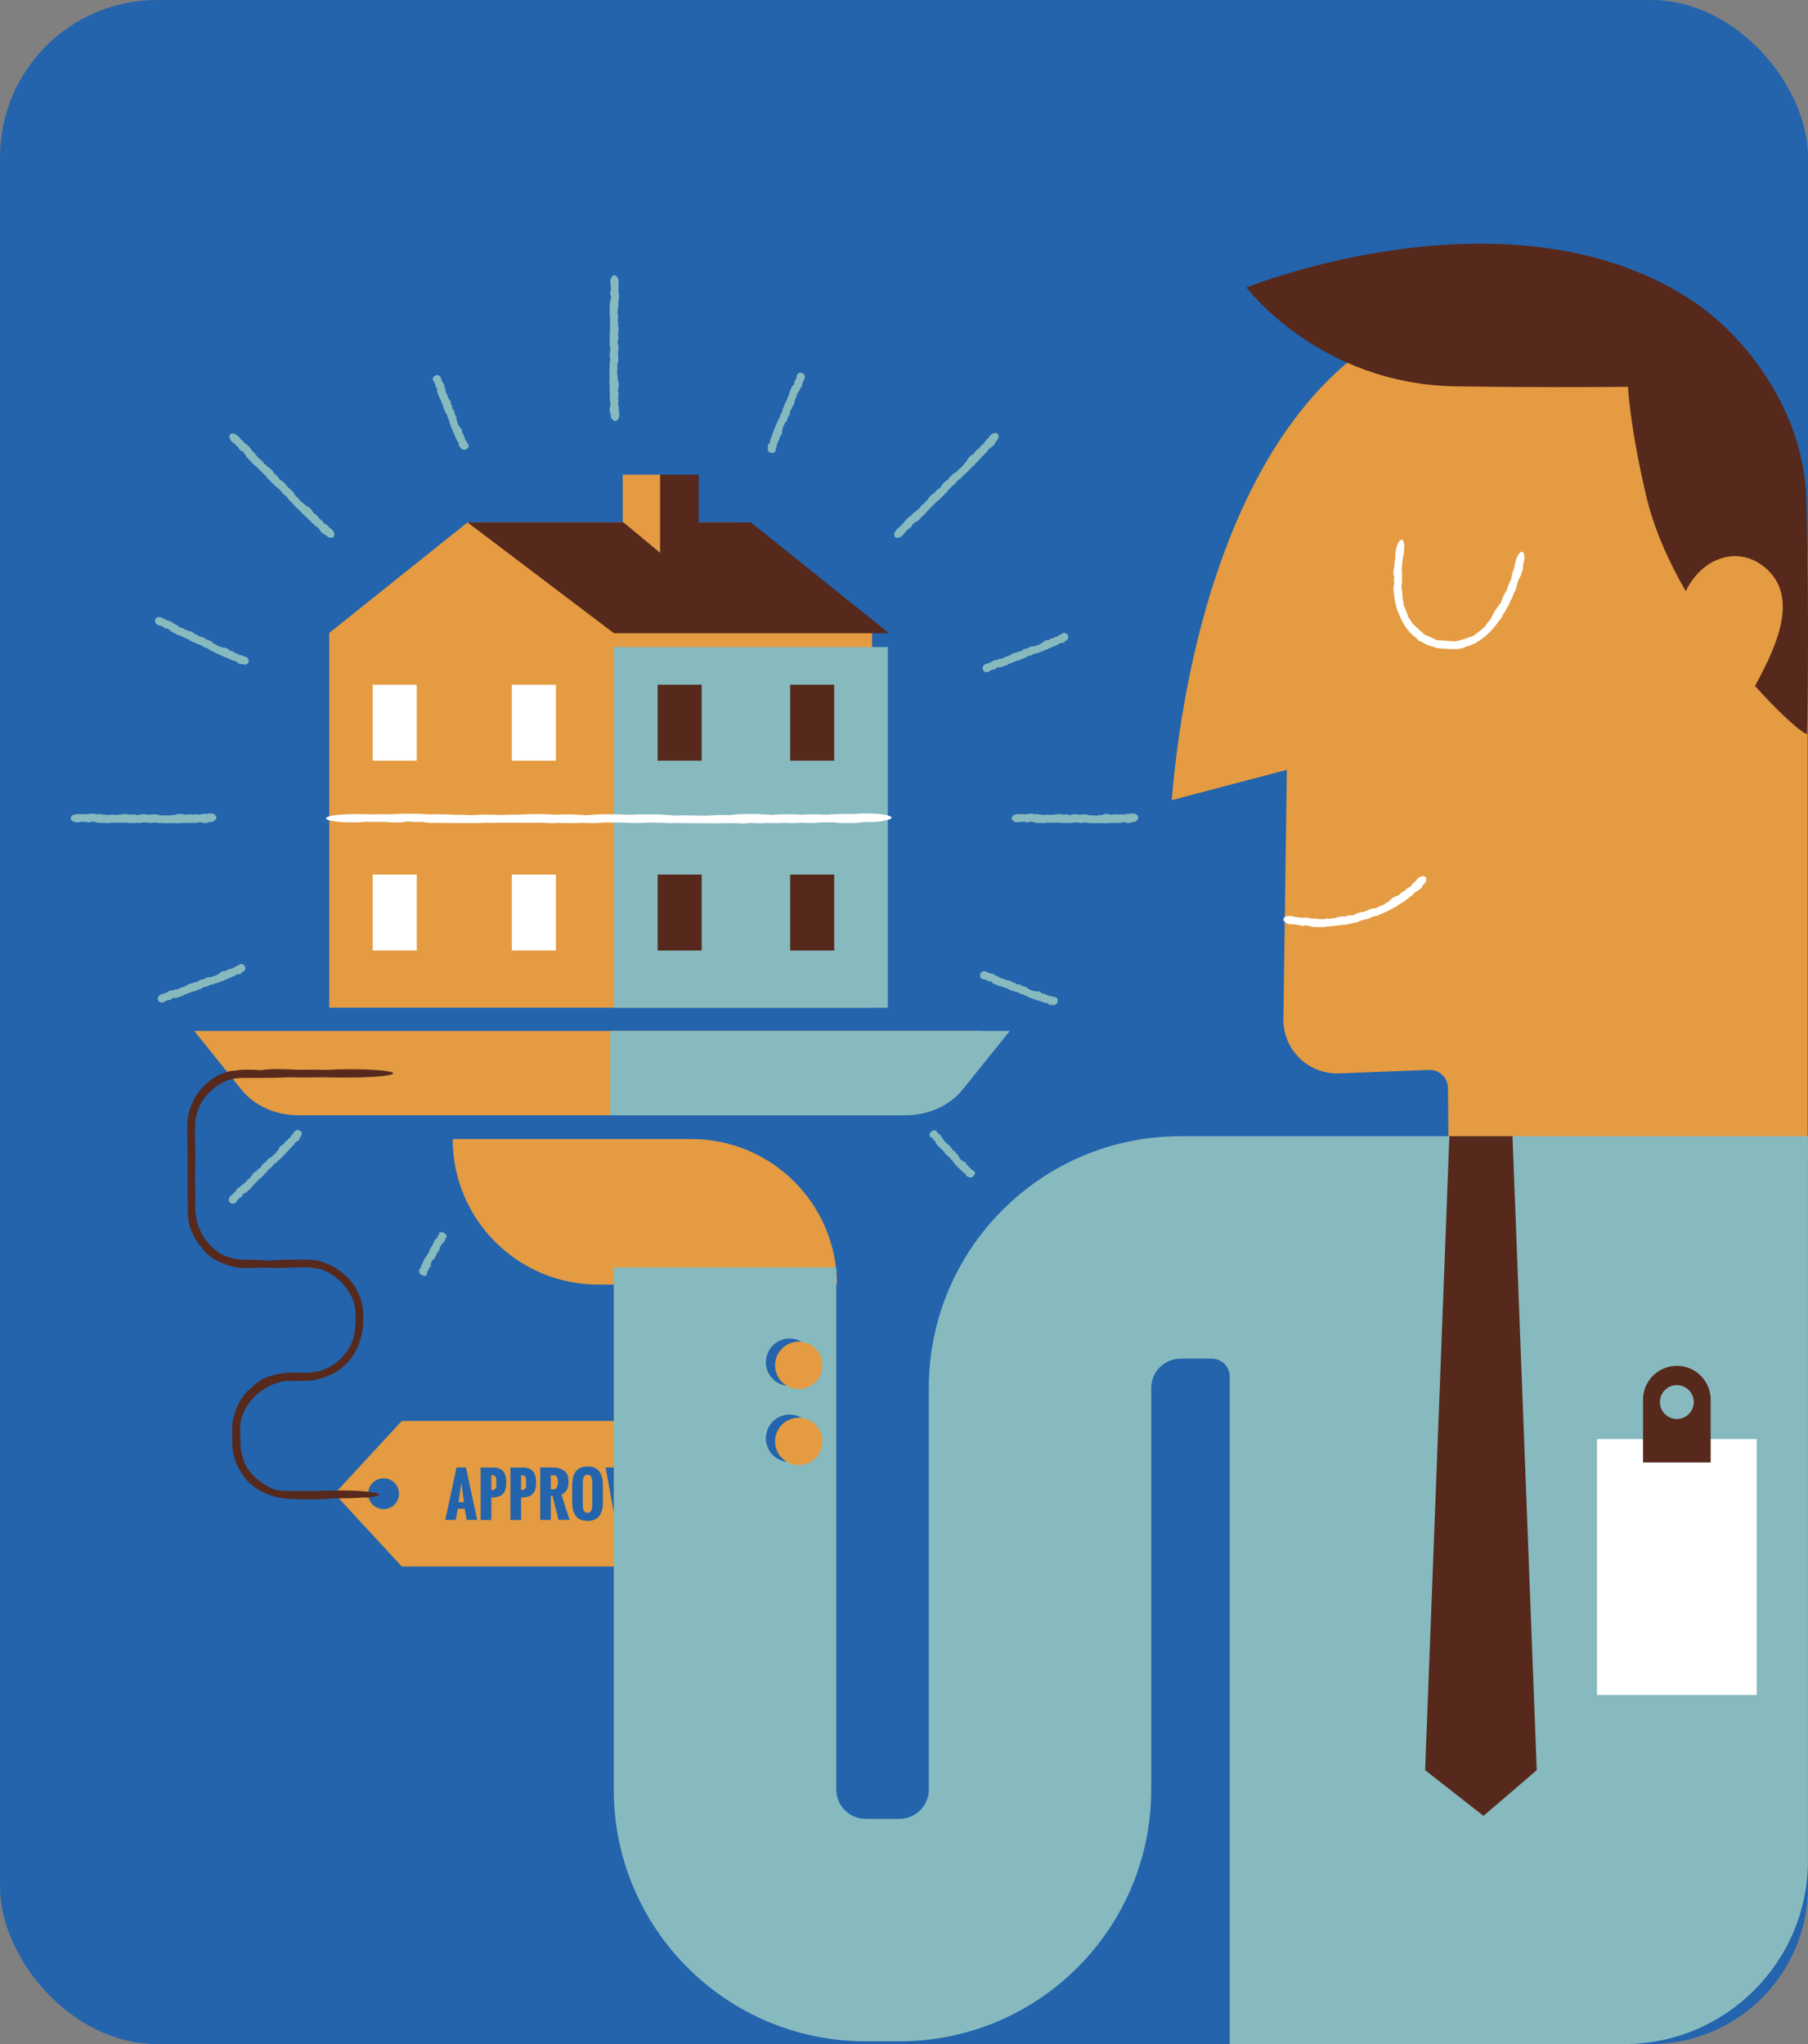<svg width="230" height="260" viewBox="0 0 230 260" fill="none" xmlns="http://www.w3.org/2000/svg">
<rect x="0" y="0" width="230" height="260" fill="#808080" stroke="none"/>
<rect width="230" height="260" rx="20" fill="#2364AD"/>
<g clip-path="url(#clip0_61_114)">
<path d="M196.432 37.856C159.077 36.317 150.603 82.518 149.064 101.775L163.701 97.925L163.264 129.606C163.207 133.528 166.456 136.691 170.371 136.533L181.773 136.09C183.09 136.039 184.185 137.084 184.2 138.401L184.278 147.16H229.943V71.354C229.943 52.855 214.941 37.856 196.439 37.856H196.432Z" fill="#E49B41"/>
<path d="M229.785 63.432C229.485 52.547 222.313 42.693 214.669 37.849C191.565 23.214 158.569 36.568 158.569 36.568C158.569 36.568 167.809 48.891 185.266 49.148C197.083 49.32 207.096 49.206 207.096 49.206C207.096 49.206 207.347 54.279 209.401 63.01C210.396 67.254 212.25 71.397 214.447 75.197C216.487 70.975 220.967 69.386 224.36 72.048C229.37 75.984 225.434 83.14 223.265 87.262C226.65 91.048 229.413 93.367 229.871 93.367C229.871 93.367 230.215 79.119 229.778 63.439L229.785 63.432Z" fill="#56291C"/>
<path d="M193.934 70.76C193.948 71.139 193.855 71.547 193.74 71.948C193.762 72.184 193.726 72.478 193.619 72.764C193.59 72.871 193.554 72.979 193.511 73.079C193.426 73.315 193.304 73.537 193.189 73.73C193.154 73.895 193.096 74.066 193.018 74.217C192.946 74.639 192.796 75.097 192.567 75.469C192.488 75.798 192.338 76.135 192.137 76.414C192.051 76.728 191.894 77.058 191.686 77.33C191.586 77.63 191.393 77.938 191.171 78.181C191.121 78.396 190.963 78.668 190.82 78.84C190.763 78.897 190.713 78.947 190.663 78.997C189.968 80.02 189.081 80.965 187.972 81.623C187.793 81.774 187.542 81.924 187.306 81.96C187.07 82.067 186.826 82.174 186.597 82.217H186.569C186.025 82.518 185.395 82.618 184.787 82.554H184.507C184.314 82.575 184.135 82.554 183.949 82.525L183.591 82.489C183.377 82.518 183.155 82.489 182.933 82.446C182.711 82.41 182.496 82.353 182.303 82.246C181.852 82.181 181.372 81.981 180.979 81.731L180.893 81.659C180.764 81.623 180.621 81.559 180.492 81.48C180.37 81.387 180.256 81.287 180.17 81.18L180.141 81.144C179.941 81.008 179.783 80.836 179.605 80.679C179.404 80.528 179.261 80.328 179.104 80.135C178.588 79.498 178.202 78.768 177.93 78.024C177.794 77.795 177.708 77.501 177.636 77.244C177.622 77.194 177.6 77.144 177.593 77.086C177.422 76.378 177.328 75.662 177.271 74.947C177.25 74.675 177.286 74.467 177.357 74.331C177.343 74.188 177.328 74.031 177.321 73.873C177.321 73.68 177.35 73.522 177.386 73.394C177.293 73.251 177.243 73.029 177.257 72.764C177.286 72.506 177.321 72.227 177.393 71.991V71.927C177.393 71.612 177.429 71.254 177.507 70.939C177.493 70.825 177.486 70.696 177.493 70.56C177.515 69.959 177.715 69.2 178.023 68.835C178.409 68.384 178.645 68.842 178.645 69.472C178.645 70.037 178.545 70.674 178.416 71.247C178.402 71.612 178.373 71.998 178.309 72.356C178.366 73.007 178.388 73.959 178.295 74.617C178.366 75.097 178.416 75.605 178.416 76.049C178.488 76.385 178.552 76.707 178.588 77.029C178.667 77.215 178.753 77.401 178.839 77.609L178.867 77.687C178.982 77.995 179.104 78.288 179.204 78.582C179.39 78.811 179.562 79.083 179.719 79.348C180.191 79.784 180.721 80.271 181.186 80.7C181.687 80.951 182.26 81.144 182.725 81.423C183.477 81.437 184.379 81.552 185.116 81.588C185.867 81.452 186.748 81.108 187.428 80.879C187.807 80.593 188.201 80.314 188.573 79.999L188.666 79.913C188.745 79.834 188.823 79.763 188.902 79.684C189.138 79.333 189.41 78.99 189.689 78.653C189.926 78.031 190.448 77.229 190.928 76.664C191.099 76.113 191.379 75.519 191.693 75.025C191.794 74.582 192.008 74.102 192.23 73.694C192.288 73.222 192.452 72.678 192.638 72.206C192.667 71.912 192.746 71.59 192.831 71.29C192.853 71.225 192.867 71.168 192.889 71.118V71.089C193.197 70.202 193.855 69.744 193.919 70.76H193.934Z" fill="white"/>
<path d="M181.415 112.066C181.329 112.288 181.158 112.467 180.972 112.631C180.936 112.782 180.836 112.939 180.692 113.046C180.65 113.096 180.599 113.147 180.542 113.175C180.428 113.268 180.292 113.34 180.163 113.39C180.098 113.469 180.013 113.533 179.919 113.576C179.776 113.791 179.562 113.984 179.318 114.091C179.197 114.256 179.018 114.392 178.832 114.463C178.717 114.628 178.538 114.757 178.338 114.814C178.209 114.95 178.023 115.057 177.83 115.107C177.758 115.229 177.615 115.344 177.486 115.386L177.357 115.422C176.756 115.837 176.069 116.095 175.41 116.374C175.31 116.467 175.145 116.503 175.009 116.496C174.873 116.539 174.73 116.589 174.601 116.603H174.587C174.301 116.803 173.986 116.939 173.635 116.954L173.492 116.997H173.485C173.385 117.04 173.285 117.068 173.177 117.083L172.977 117.14C172.769 117.283 172.512 117.369 172.261 117.362C172.025 117.476 171.746 117.519 171.481 117.541H171.416C171.288 117.626 171.094 117.669 170.944 117.626H170.915C170.787 117.648 170.658 117.662 170.529 117.676C170.393 117.705 170.264 117.727 170.121 117.727C169.67 117.791 169.212 117.841 168.761 117.863C168.611 117.913 168.439 117.927 168.289 117.927C168.26 117.927 168.224 117.927 168.196 117.927C167.773 117.927 167.358 117.913 166.943 117.898C166.786 117.898 166.664 117.834 166.592 117.755C166.506 117.762 166.413 117.762 166.32 117.755C166.206 117.748 166.113 117.712 166.041 117.669C165.948 117.755 165.819 117.812 165.662 117.784C165.512 117.755 165.347 117.712 165.211 117.648H165.168C164.982 117.648 164.767 117.626 164.588 117.562C164.517 117.583 164.438 117.591 164.359 117.591C163.994 117.591 163.55 117.44 163.35 117.168C163.114 116.825 163.429 116.553 163.801 116.517C164.144 116.481 164.51 116.546 164.839 116.653C165.053 116.66 165.283 116.675 165.49 116.739C165.877 116.689 166.442 116.682 166.821 116.846C167.108 116.825 167.415 116.818 167.68 116.904C167.888 116.889 168.081 116.904 168.281 116.939C168.403 116.904 168.525 116.875 168.661 116.854H168.711C168.911 116.832 169.105 116.839 169.298 116.868C169.47 116.789 169.67 116.76 169.863 116.768C170.25 116.61 170.701 116.539 171.109 116.582C171.438 116.438 171.817 116.396 172.161 116.431C172.554 116.145 173.091 116.009 173.571 115.973C173.993 115.737 174.551 115.515 175.024 115.53C175.274 115.365 175.539 115.258 175.818 115.157L175.89 115.129L176.069 115.043C176.262 114.871 176.498 114.757 176.727 114.635C176.956 114.27 177.457 113.991 177.908 113.905C178.137 113.648 178.431 113.39 178.76 113.268C178.925 113.046 179.182 112.875 179.44 112.767C179.59 112.524 179.812 112.266 180.063 112.102C180.149 111.944 180.277 111.801 180.42 111.68C180.449 111.658 180.478 111.637 180.506 111.615H180.521C180.972 111.286 181.623 111.443 181.401 112.037L181.415 112.066Z" fill="white"/>
<path d="M57.585 144.885C57.585 155.111 65.873 163.398 76.101 163.398H106.47C106.47 153.171 98.182 144.885 87.954 144.885H57.585Z" fill="#E49B41"/>
<path d="M111.63 141.865H37.952C35.06 141.865 32.347 140.641 30.694 138.58L24.703 131.13H124.886L118.895 138.58C117.235 140.641 114.529 141.865 111.638 141.865H111.63Z" fill="#E49B41"/>
<g style="mix-blend-mode:multiply">
<path d="M77.618 131.13V141.865H115.209C118.101 141.865 120.813 140.641 122.467 138.58L128.458 131.13H77.618Z" fill="#87BABF"/>
</g>
<path d="M93.358 66.445H59.474L41.888 80.507V128.175H59.474H75.779H77.053H93.358H110.936V80.507L93.358 66.445Z" fill="#E49B41"/>
<g style="mix-blend-mode:multiply">
<path d="M112.94 82.303H78.098V128.182H112.94V82.303Z" fill="#87BABF"/>
</g>
<path d="M59.474 66.445L78.098 80.543H113.098L95.519 66.445H59.474Z" fill="#56291C"/>
<path d="M112.346 104.445C111.573 104.552 110.686 104.566 109.791 104.566C109.333 104.652 108.703 104.702 108.066 104.688C107.83 104.695 107.586 104.695 107.357 104.688C106.828 104.688 106.305 104.638 105.833 104.588C105.475 104.616 105.089 104.616 104.731 104.588C103.85 104.674 102.834 104.702 101.918 104.645C101.216 104.702 100.443 104.709 99.735 104.652C99.062 104.709 98.296 104.717 97.588 104.674C96.929 104.724 96.177 104.724 95.505 104.666C95.068 104.738 94.431 104.759 93.966 104.731C93.808 104.724 93.658 104.709 93.515 104.695C90.953 104.731 88.383 104.724 85.821 104.681C85.356 104.724 84.79 104.709 84.339 104.652C83.831 104.652 83.301 104.645 82.843 104.616C82.822 104.616 82.8 104.616 82.786 104.616C81.584 104.702 80.388 104.709 79.186 104.623C79.014 104.623 78.835 104.623 78.663 104.623C78.656 104.623 78.642 104.623 78.635 104.623C78.255 104.638 77.89 104.638 77.511 104.623C77.268 104.623 77.024 104.623 76.774 104.623C75.922 104.709 74.977 104.717 74.118 104.652C73.209 104.717 72.214 104.709 71.284 104.674C71.205 104.674 71.141 104.666 71.062 104.659C70.554 104.724 69.853 104.724 69.352 104.659C69.316 104.659 69.287 104.652 69.258 104.645C68.793 104.645 68.321 104.645 67.856 104.645C67.362 104.659 66.889 104.659 66.395 104.645C64.771 104.645 63.146 104.645 61.521 104.652C60.992 104.695 60.376 104.695 59.832 104.695C59.725 104.695 59.61 104.695 59.503 104.695C58.014 104.688 56.525 104.681 55.044 104.666C54.478 104.666 54.056 104.616 53.777 104.538C53.469 104.552 53.154 104.559 52.818 104.552C52.41 104.552 52.073 104.523 51.809 104.48C51.508 104.573 51.05 104.631 50.484 104.623C49.933 104.609 49.354 104.588 48.838 104.538C48.795 104.538 48.745 104.538 48.695 104.538C48.029 104.559 47.271 104.559 46.591 104.523C46.347 104.552 46.083 104.573 45.803 104.588C44.537 104.645 42.905 104.588 42.01 104.373C40.886 104.101 41.702 103.758 43.084 103.636C44.315 103.529 45.739 103.529 47.035 103.586C47.829 103.557 48.702 103.55 49.49 103.586C50.914 103.486 53.047 103.45 54.507 103.593C55.581 103.557 56.733 103.557 57.721 103.643C58.486 103.629 59.231 103.643 59.954 103.686C60.405 103.657 60.87 103.636 61.371 103.622C61.435 103.622 61.5 103.622 61.564 103.622C62.309 103.622 63.046 103.629 63.754 103.672C64.413 103.614 65.171 103.607 65.894 103.636C67.39 103.521 69.144 103.507 70.59 103.636C71.892 103.564 73.338 103.572 74.541 103.7C76.215 103.536 78.313 103.536 80.059 103.643C81.827 103.564 84.124 103.55 85.721 103.736C86.801 103.693 87.896 103.715 88.992 103.736C89.085 103.736 89.177 103.736 89.278 103.743C89.521 103.743 89.772 103.743 90.015 103.743C90.945 103.672 91.933 103.657 92.907 103.679C94.324 103.478 96.507 103.5 98.096 103.657C99.341 103.55 100.801 103.543 102.075 103.636C103.056 103.557 104.215 103.572 105.217 103.636C106.227 103.529 107.479 103.507 108.603 103.543C109.24 103.486 109.963 103.464 110.65 103.471C110.793 103.471 110.929 103.471 111.051 103.486C111.072 103.486 111.094 103.486 111.108 103.486C113.191 103.557 114.429 104.108 112.346 104.394V104.445ZM44.486 103.872C44.486 103.872 44.479 103.872 44.472 103.872C44.436 103.865 44.436 103.872 44.486 103.872Z" fill="white"/>
<path d="M84.124 70.438L79.214 66.359V60.376H84.124V70.438Z" fill="#E49B41"/>
<path d="M88.884 60.376H83.974V70.438H88.884V60.376Z" fill="#56291C"/>
<path d="M53.018 87.091H47.414V96.752H53.018V87.091Z" fill="white"/>
<path d="M70.719 87.091H65.114V96.752H70.719V87.091Z" fill="white"/>
<path d="M89.263 87.091H83.659V96.752H89.263V87.091Z" fill="#56291C"/>
<path d="M106.119 87.091H100.515V96.752H106.119V87.091Z" fill="#56291C"/>
<path d="M53.018 111.243H47.414V120.904H53.018V111.243Z" fill="white"/>
<path d="M70.719 111.243H65.114V120.904H70.719V111.243Z" fill="white"/>
<path d="M89.263 111.243H83.659V120.904H89.263V111.243Z" fill="#56291C"/>
<path d="M106.119 111.243H100.515V120.904H106.119V111.243Z" fill="#56291C"/>
<g style="mix-blend-mode:multiply">
<path d="M77.804 53.27C77.697 53.07 77.683 52.841 77.683 52.612C77.597 52.49 77.547 52.333 77.561 52.168C77.554 52.104 77.554 52.047 77.561 51.982C77.561 51.846 77.611 51.71 77.661 51.589C77.633 51.495 77.633 51.395 77.661 51.302C77.575 51.073 77.547 50.816 77.604 50.58C77.547 50.401 77.54 50.2 77.597 50.014C77.54 49.842 77.532 49.642 77.575 49.463C77.525 49.291 77.525 49.098 77.582 48.926C77.511 48.812 77.49 48.647 77.518 48.533C77.525 48.49 77.54 48.454 77.554 48.418C77.518 47.76 77.525 47.094 77.568 46.436C77.525 46.314 77.54 46.171 77.597 46.057C77.597 45.928 77.604 45.792 77.633 45.67C77.633 45.67 77.633 45.663 77.633 45.656C77.547 45.348 77.54 45.041 77.626 44.726C77.626 44.683 77.626 44.633 77.626 44.59C77.626 44.59 77.626 44.59 77.626 44.583C77.611 44.482 77.611 44.389 77.626 44.296C77.626 44.232 77.626 44.167 77.626 44.11C77.54 43.888 77.532 43.645 77.597 43.43C77.532 43.194 77.54 42.944 77.575 42.7C77.575 42.679 77.582 42.665 77.59 42.643C77.525 42.514 77.525 42.328 77.59 42.2C77.59 42.192 77.597 42.185 77.604 42.178C77.604 42.056 77.604 41.935 77.604 41.82C77.59 41.691 77.59 41.57 77.604 41.441C77.604 41.026 77.604 40.604 77.597 40.189C77.554 40.053 77.554 39.895 77.554 39.752C77.554 39.724 77.554 39.695 77.554 39.666C77.561 39.28 77.568 38.901 77.582 38.514C77.582 38.371 77.633 38.256 77.711 38.185C77.697 38.106 77.69 38.02 77.697 37.934C77.697 37.827 77.726 37.741 77.769 37.677C77.676 37.598 77.618 37.484 77.626 37.333C77.64 37.19 77.661 37.04 77.711 36.911C77.711 36.897 77.711 36.89 77.711 36.875C77.69 36.703 77.69 36.51 77.726 36.331C77.697 36.267 77.676 36.203 77.661 36.131C77.604 35.802 77.661 35.387 77.876 35.151C78.148 34.864 78.492 35.072 78.613 35.43C78.721 35.745 78.721 36.11 78.663 36.446C78.692 36.653 78.699 36.875 78.663 37.076C78.763 37.441 78.799 37.992 78.656 38.371C78.692 38.65 78.692 38.943 78.606 39.201C78.62 39.394 78.606 39.587 78.563 39.774C78.592 39.888 78.613 40.01 78.627 40.139C78.627 40.153 78.627 40.174 78.627 40.189C78.627 40.382 78.62 40.568 78.577 40.754C78.635 40.926 78.642 41.119 78.613 41.305C78.728 41.691 78.742 42.142 78.613 42.514C78.685 42.851 78.678 43.223 78.549 43.531C78.713 43.96 78.713 44.504 78.606 44.955C78.685 45.413 78.699 45.999 78.513 46.415C78.556 46.694 78.534 46.973 78.513 47.259C78.513 47.281 78.513 47.309 78.513 47.331C78.513 47.395 78.513 47.459 78.513 47.524C78.585 47.76 78.599 48.018 78.577 48.268C78.778 48.633 78.756 49.191 78.599 49.606C78.706 49.928 78.713 50.3 78.62 50.63C78.699 50.88 78.685 51.181 78.62 51.438C78.728 51.696 78.749 52.025 78.713 52.311C78.771 52.476 78.792 52.662 78.785 52.841C78.785 52.877 78.785 52.912 78.771 52.941C78.771 52.941 78.771 52.948 78.771 52.955C78.699 53.492 78.148 53.807 77.862 53.27H77.804ZM78.377 35.795C78.377 35.788 78.384 35.788 78.377 35.795Z" fill="#87BABF"/>
<path d="M27.251 104.437C27.051 104.545 26.822 104.559 26.593 104.559C26.471 104.645 26.314 104.695 26.149 104.681C26.085 104.688 26.027 104.688 25.963 104.681C25.827 104.681 25.691 104.631 25.57 104.581C25.476 104.609 25.376 104.609 25.283 104.581C25.054 104.666 24.796 104.695 24.56 104.638C24.381 104.695 24.181 104.702 23.995 104.645C23.823 104.702 23.623 104.709 23.444 104.666C23.272 104.717 23.079 104.717 22.907 104.659C22.792 104.731 22.628 104.752 22.513 104.724C22.47 104.717 22.434 104.702 22.399 104.688C21.74 104.724 21.075 104.717 20.416 104.674C20.294 104.717 20.151 104.702 20.037 104.645C19.908 104.645 19.772 104.638 19.65 104.609C19.65 104.609 19.643 104.609 19.636 104.609C19.328 104.695 19.02 104.702 18.706 104.616C18.663 104.616 18.612 104.616 18.57 104.616C18.57 104.616 18.57 104.616 18.562 104.616C18.462 104.631 18.369 104.631 18.276 104.616C18.212 104.616 18.147 104.616 18.09 104.616C17.868 104.702 17.625 104.709 17.41 104.645C17.174 104.709 16.923 104.702 16.68 104.666C16.658 104.666 16.644 104.659 16.623 104.652C16.494 104.717 16.308 104.717 16.179 104.652C16.172 104.652 16.165 104.645 16.157 104.638C16.036 104.638 15.914 104.638 15.8 104.638C15.671 104.652 15.549 104.652 15.42 104.638C15.005 104.638 14.583 104.638 14.168 104.645C14.032 104.688 13.874 104.688 13.731 104.688C13.702 104.688 13.674 104.688 13.645 104.688C13.259 104.681 12.879 104.674 12.493 104.659C12.35 104.659 12.235 104.609 12.164 104.53C12.085 104.545 11.999 104.552 11.913 104.545C11.806 104.545 11.72 104.516 11.655 104.473C11.577 104.566 11.462 104.624 11.312 104.616C11.169 104.602 11.018 104.581 10.89 104.53C10.875 104.53 10.868 104.53 10.854 104.53C10.682 104.552 10.489 104.552 10.31 104.516C10.245 104.545 10.181 104.566 10.109 104.581C9.78 104.638 9.365 104.581 9.129 104.366C8.843 104.094 9.05 103.75 9.408 103.629C9.723 103.521 10.088 103.521 10.424 103.579C10.632 103.55 10.854 103.543 11.054 103.579C11.419 103.478 11.97 103.443 12.35 103.586C12.629 103.55 12.922 103.55 13.18 103.636C13.373 103.622 13.566 103.636 13.752 103.679C13.867 103.65 13.989 103.629 14.118 103.614C14.132 103.614 14.153 103.614 14.168 103.614C14.361 103.614 14.547 103.622 14.733 103.665C14.905 103.607 15.098 103.6 15.284 103.629C15.671 103.514 16.122 103.5 16.494 103.629C16.83 103.557 17.202 103.564 17.51 103.693C17.94 103.529 18.484 103.529 18.934 103.636C19.393 103.557 19.98 103.543 20.395 103.729C20.674 103.686 20.953 103.707 21.239 103.729C21.261 103.729 21.289 103.729 21.311 103.736C21.375 103.736 21.44 103.736 21.504 103.736C21.74 103.665 21.998 103.65 22.248 103.672C22.613 103.471 23.172 103.493 23.587 103.65C23.909 103.543 24.281 103.536 24.61 103.629C24.861 103.55 25.162 103.564 25.419 103.629C25.677 103.521 26.006 103.5 26.292 103.536C26.457 103.478 26.643 103.457 26.822 103.464C26.858 103.464 26.894 103.464 26.922 103.478C26.922 103.478 26.929 103.478 26.936 103.478C27.473 103.55 27.788 104.101 27.251 104.387V104.437Z" fill="#87BABF"/>
<path d="M144.555 104.437C144.383 104.545 144.182 104.559 143.982 104.559C143.882 104.645 143.739 104.695 143.595 104.681C143.545 104.688 143.488 104.688 143.438 104.681C143.316 104.681 143.202 104.631 143.094 104.581C143.016 104.609 142.93 104.609 142.851 104.581C142.651 104.666 142.429 104.695 142.221 104.638C142.064 104.695 141.892 104.702 141.735 104.645C141.584 104.702 141.412 104.709 141.255 104.666C141.105 104.717 140.94 104.717 140.79 104.659C140.69 104.731 140.546 104.752 140.446 104.724C140.41 104.717 140.375 104.702 140.346 104.688C139.773 104.724 139.201 104.717 138.628 104.674C138.528 104.717 138.399 104.702 138.299 104.645C138.184 104.645 138.07 104.638 137.963 104.609C137.963 104.609 137.955 104.609 137.948 104.609C137.676 104.695 137.411 104.702 137.139 104.616C137.104 104.616 137.061 104.616 137.025 104.616C136.939 104.631 136.86 104.631 136.774 104.616H136.61C136.417 104.702 136.209 104.709 136.016 104.645C135.815 104.709 135.593 104.702 135.379 104.666C135.364 104.666 135.343 104.659 135.329 104.652C135.214 104.717 135.057 104.717 134.949 104.652C134.942 104.652 134.935 104.645 134.928 104.638C134.82 104.638 134.72 104.638 134.613 104.638C134.506 104.652 134.398 104.652 134.284 104.638C133.919 104.638 133.554 104.638 133.196 104.645C133.074 104.688 132.938 104.688 132.816 104.688C132.795 104.688 132.766 104.688 132.745 104.688C132.416 104.681 132.079 104.674 131.75 104.659C131.621 104.659 131.528 104.609 131.464 104.53C131.392 104.545 131.32 104.552 131.249 104.545C131.156 104.545 131.084 104.516 131.027 104.473C130.963 104.566 130.855 104.624 130.734 104.616C130.612 104.602 130.483 104.581 130.369 104.53C130.361 104.53 130.347 104.53 130.34 104.53C130.19 104.552 130.025 104.552 129.868 104.516C129.81 104.545 129.753 104.566 129.689 104.581C129.402 104.638 129.037 104.581 128.837 104.366C128.586 104.094 128.765 103.75 129.08 103.629C129.352 103.521 129.674 103.521 129.961 103.579C130.14 103.55 130.333 103.543 130.512 103.579C130.834 103.478 131.306 103.443 131.635 103.586C131.879 103.55 132.136 103.55 132.351 103.636C132.523 103.622 132.688 103.636 132.852 103.679C132.952 103.65 133.06 103.629 133.167 103.614C133.181 103.614 133.196 103.614 133.21 103.614C133.375 103.614 133.539 103.622 133.697 103.665C133.847 103.607 134.012 103.6 134.176 103.629C134.513 103.514 134.899 103.5 135.228 103.629C135.522 103.557 135.844 103.564 136.109 103.693C136.481 103.529 136.953 103.529 137.34 103.636C137.734 103.557 138.249 103.543 138.607 103.729C138.85 103.686 139.093 103.707 139.337 103.729C139.358 103.729 139.38 103.729 139.401 103.736C139.458 103.736 139.509 103.736 139.566 103.736C139.773 103.665 139.995 103.65 140.21 103.672C140.525 103.471 141.012 103.493 141.37 103.65C141.649 103.543 141.978 103.536 142.257 103.629C142.479 103.55 142.737 103.564 142.958 103.629C143.188 103.521 143.467 103.5 143.717 103.536C143.86 103.478 144.018 103.457 144.175 103.464C144.204 103.464 144.24 103.464 144.268 103.478C144.268 103.478 144.275 103.478 144.283 103.478C144.748 103.55 145.027 104.101 144.562 104.387L144.555 104.437ZM129.374 103.865C129.367 103.865 129.367 103.858 129.374 103.865Z" fill="#87BABF"/>
<path d="M41.924 68.384C41.709 68.32 41.538 68.17 41.373 68.005C41.23 67.984 41.08 67.905 40.972 67.776C40.922 67.74 40.879 67.697 40.843 67.647C40.75 67.547 40.686 67.425 40.636 67.304C40.55 67.261 40.478 67.189 40.435 67.103C40.214 67.003 40.013 66.838 39.884 66.631C39.712 66.545 39.569 66.409 39.483 66.237C39.319 66.159 39.176 66.023 39.075 65.865C38.918 65.787 38.782 65.643 38.703 65.479C38.575 65.45 38.438 65.35 38.374 65.243C38.353 65.207 38.331 65.171 38.317 65.135C37.823 64.692 37.358 64.219 36.928 63.725C36.814 63.675 36.721 63.554 36.678 63.439C36.592 63.346 36.499 63.246 36.434 63.139C36.434 63.139 36.427 63.132 36.42 63.124C36.141 62.967 35.919 62.752 35.762 62.473C35.733 62.445 35.697 62.409 35.669 62.38C35.59 62.323 35.525 62.251 35.461 62.18C35.418 62.137 35.368 62.094 35.325 62.044C35.11 61.951 34.931 61.786 34.824 61.579C34.616 61.457 34.438 61.271 34.294 61.078C34.28 61.063 34.273 61.042 34.266 61.028C34.13 60.977 34.001 60.856 33.958 60.713C33.958 60.706 33.958 60.698 33.958 60.684C33.872 60.598 33.786 60.512 33.7 60.434C33.6 60.355 33.514 60.269 33.435 60.169C33.135 59.876 32.841 59.582 32.541 59.289C32.412 59.217 32.297 59.11 32.204 59.01C32.183 58.988 32.161 58.974 32.147 58.945C31.882 58.666 31.617 58.394 31.353 58.115C31.252 58.008 31.209 57.9 31.209 57.793C31.145 57.743 31.081 57.693 31.023 57.628C30.952 57.55 30.909 57.471 30.887 57.399C30.766 57.407 30.644 57.371 30.544 57.256C30.451 57.149 30.365 57.027 30.308 56.898C30.3 56.898 30.286 56.884 30.279 56.877C30.143 56.77 30 56.634 29.907 56.483C29.842 56.462 29.778 56.426 29.721 56.383C29.449 56.19 29.191 55.854 29.184 55.539C29.17 55.145 29.563 55.045 29.9 55.21C30.2 55.36 30.458 55.617 30.651 55.897C30.816 56.018 30.98 56.176 31.095 56.347C31.424 56.533 31.839 56.898 32.004 57.271C32.226 57.442 32.433 57.65 32.555 57.886C32.705 58.015 32.834 58.158 32.927 58.323C33.035 58.38 33.128 58.451 33.228 58.537C33.242 58.544 33.249 58.559 33.264 58.573C33.407 58.702 33.529 58.852 33.622 59.01C33.786 59.088 33.922 59.224 34.037 59.374C34.387 59.568 34.724 59.876 34.888 60.233C35.175 60.419 35.432 60.691 35.561 60.999C35.983 61.185 36.37 61.564 36.606 61.965C36.986 62.237 37.415 62.638 37.572 63.06C37.801 63.232 37.988 63.439 38.166 63.661C38.181 63.683 38.195 63.697 38.217 63.718C38.26 63.761 38.303 63.811 38.353 63.854C38.575 63.976 38.761 64.141 38.925 64.334C39.326 64.456 39.705 64.863 39.884 65.264C40.185 65.414 40.457 65.679 40.621 65.973C40.858 66.094 41.058 66.316 41.194 66.545C41.459 66.652 41.702 66.867 41.874 67.096C42.032 67.168 42.175 67.289 42.296 67.418C42.325 67.447 42.339 67.475 42.361 67.497C42.361 67.497 42.361 67.504 42.368 67.511C42.697 67.941 42.533 68.556 41.953 68.377L41.924 68.384Z" fill="#87BABF"/>
<path d="M123.469 149.787C123.333 149.801 123.254 149.737 123.19 149.665C123.089 149.686 123.011 149.665 122.975 149.608C122.953 149.593 122.932 149.579 122.925 149.55C122.889 149.508 122.882 149.436 122.882 149.364C122.839 149.357 122.81 149.321 122.796 149.279C122.667 149.264 122.574 149.207 122.545 149.092C122.452 149.078 122.388 149.021 122.381 148.928C122.288 148.914 122.223 148.863 122.202 148.778C122.116 148.763 122.059 148.699 122.052 148.606C121.966 148.62 121.901 148.584 121.887 148.527C121.887 148.506 121.887 148.491 121.88 148.47C121.665 148.291 121.479 148.083 121.322 147.847C121.257 147.847 121.229 147.783 121.229 147.711C121.193 147.668 121.157 147.625 121.143 147.568C120.992 147.532 120.899 147.439 120.871 147.289L120.828 147.246C120.792 147.225 120.763 147.196 120.742 147.16C120.72 147.139 120.706 147.124 120.685 147.103C120.556 147.096 120.484 147.024 120.47 146.91C120.355 146.881 120.284 146.795 120.241 146.702C120.241 146.695 120.241 146.681 120.241 146.674C120.155 146.674 120.105 146.624 120.119 146.538V146.523C120.083 146.488 120.048 146.452 120.012 146.416C119.962 146.387 119.926 146.352 119.904 146.302C119.783 146.173 119.661 146.051 119.532 145.922C119.461 145.908 119.418 145.865 119.375 145.815C119.368 145.808 119.36 145.801 119.353 145.786C119.246 145.665 119.146 145.536 119.038 145.414C118.995 145.364 119.003 145.3 119.038 145.228C119.01 145.214 118.981 145.192 118.952 145.164C118.924 145.128 118.917 145.085 118.931 145.035C118.845 145.071 118.766 145.078 118.731 145.028C118.695 144.978 118.673 144.913 118.673 144.842C118.673 144.842 118.666 144.842 118.659 144.842C118.595 144.806 118.537 144.749 118.509 144.663C118.466 144.663 118.43 144.663 118.401 144.641C118.265 144.577 118.187 144.412 118.28 144.19C118.394 143.918 118.709 143.747 118.895 143.768C119.067 143.79 119.174 143.904 119.224 144.047C119.303 144.09 119.375 144.155 119.403 144.248C119.582 144.291 119.768 144.441 119.768 144.648C119.876 144.713 119.962 144.799 119.976 144.935C120.04 144.985 120.09 145.049 120.105 145.142C120.162 145.157 120.212 145.178 120.255 145.214C120.255 145.214 120.269 145.221 120.269 145.228C120.327 145.285 120.37 145.35 120.391 145.436C120.484 145.45 120.541 145.507 120.577 145.586C120.77 145.629 120.914 145.75 120.921 145.958C121.071 146.015 121.171 146.13 121.164 146.316C121.407 146.337 121.565 146.502 121.615 146.717C121.801 146.802 121.987 146.974 121.973 147.225C122.08 147.282 122.152 147.382 122.216 147.489C122.216 147.497 122.223 147.511 122.231 147.518C122.252 147.54 122.266 147.561 122.288 147.575C122.409 147.604 122.495 147.668 122.545 147.761C122.796 147.74 122.939 147.926 122.946 148.162C123.118 148.191 123.233 148.298 123.254 148.463C123.383 148.484 123.462 148.584 123.483 148.713C123.641 148.713 123.748 148.806 123.798 148.921C123.891 148.928 123.955 148.978 123.998 149.035C124.006 149.05 124.013 149.064 124.02 149.078C124.127 149.293 123.812 149.765 123.447 149.794L123.469 149.787Z" fill="#87BABF"/>
<path d="M38.36 144.319C38.338 144.491 38.238 144.613 38.124 144.727C38.124 144.849 38.081 144.956 37.995 145.028C37.973 145.063 37.938 145.092 37.902 145.114C37.83 145.178 37.737 145.214 37.644 145.235C37.615 145.3 37.572 145.35 37.508 145.378C37.458 145.55 37.351 145.693 37.193 145.772C37.15 145.901 37.05 146.001 36.921 146.051C36.878 146.18 36.785 146.28 36.671 146.337C36.628 146.459 36.528 146.545 36.406 146.588C36.406 146.695 36.341 146.788 36.255 146.824C36.227 146.838 36.205 146.845 36.177 146.86C35.883 147.21 35.554 147.525 35.196 147.811C35.168 147.897 35.082 147.962 34.989 147.976C34.924 148.033 34.853 148.098 34.774 148.141C34.774 148.141 34.774 148.141 34.767 148.148C34.674 148.362 34.531 148.513 34.323 148.606C34.301 148.627 34.28 148.649 34.259 148.67C34.223 148.727 34.173 148.77 34.115 148.813C34.087 148.842 34.058 148.878 34.022 148.906C33.972 149.071 33.865 149.2 33.707 149.257C33.636 149.414 33.507 149.536 33.364 149.629C33.35 149.629 33.335 149.643 33.328 149.643C33.307 149.751 33.221 149.844 33.113 149.858C33.106 149.858 33.099 149.858 33.092 149.858C33.035 149.915 32.977 149.98 32.92 150.037C32.87 150.109 32.813 150.173 32.741 150.223C32.541 150.431 32.34 150.638 32.14 150.839C32.104 150.932 32.025 151.01 31.961 151.082C31.947 151.096 31.932 151.11 31.918 151.125C31.725 151.304 31.532 151.483 31.338 151.669C31.267 151.74 31.174 151.755 31.088 151.74C31.059 151.79 31.023 151.833 30.98 151.876C30.93 151.926 30.866 151.948 30.809 151.955C30.837 152.055 30.823 152.155 30.744 152.22C30.666 152.284 30.573 152.334 30.479 152.363C30.479 152.37 30.472 152.377 30.465 152.384C30.393 152.484 30.3 152.578 30.193 152.642C30.186 152.692 30.165 152.742 30.143 152.785C30.021 152.985 29.778 153.15 29.513 153.107C29.184 153.057 29.041 152.706 29.127 152.449C29.205 152.22 29.384 152.041 29.592 151.919C29.671 151.797 29.778 151.683 29.907 151.611C30.014 151.361 30.258 151.068 30.544 150.989C30.658 150.831 30.794 150.681 30.98 150.617C31.066 150.509 31.166 150.423 31.295 150.366C31.331 150.288 31.374 150.216 31.431 150.144C31.431 150.137 31.446 150.13 31.453 150.116C31.539 150.016 31.646 149.937 31.768 149.88C31.811 149.758 31.904 149.658 32.011 149.586C32.118 149.321 32.326 149.085 32.605 148.999C32.72 148.785 32.906 148.613 33.149 148.549C33.242 148.219 33.507 147.955 33.8 147.811C33.972 147.532 34.244 147.232 34.574 147.167C34.681 147.003 34.831 146.881 34.989 146.759C35.003 146.752 35.017 146.738 35.032 146.731C35.06 146.702 35.096 146.666 35.125 146.638C35.189 146.473 35.303 146.337 35.447 146.23C35.483 145.915 35.776 145.65 36.084 145.564C36.162 145.335 36.341 145.142 36.57 145.049C36.635 144.87 36.792 144.734 36.964 144.656C37.014 144.448 37.157 144.276 37.322 144.169C37.358 144.047 37.437 143.947 37.529 143.861C37.551 143.847 37.565 143.833 37.587 143.818C37.587 143.818 37.587 143.818 37.594 143.818C37.902 143.604 38.453 143.84 38.388 144.305L38.36 144.319Z" fill="#87BABF"/>
<path d="M127.012 55.682C126.947 55.897 126.797 56.068 126.632 56.233C126.611 56.376 126.532 56.526 126.403 56.634C126.368 56.684 126.325 56.727 126.275 56.763C126.174 56.855 126.053 56.92 125.931 56.97C125.888 57.056 125.816 57.127 125.731 57.17C125.63 57.392 125.466 57.593 125.258 57.721C125.172 57.893 125.036 58.036 124.864 58.122C124.786 58.287 124.65 58.43 124.492 58.53C124.414 58.688 124.27 58.824 124.106 58.902C124.077 59.031 123.977 59.167 123.87 59.231C123.834 59.253 123.798 59.274 123.762 59.289C123.318 59.782 122.846 60.248 122.352 60.677C122.302 60.791 122.18 60.885 122.066 60.927C121.973 61.013 121.873 61.106 121.765 61.171C121.765 61.171 121.758 61.178 121.751 61.185C121.594 61.464 121.379 61.686 121.1 61.843C121.071 61.872 121.035 61.908 121.007 61.937C120.949 62.015 120.878 62.08 120.806 62.144C120.763 62.187 120.72 62.237 120.67 62.28C120.577 62.495 120.413 62.674 120.205 62.781C120.083 62.988 119.897 63.167 119.704 63.31C119.69 63.325 119.668 63.332 119.654 63.339C119.604 63.475 119.482 63.604 119.339 63.647C119.332 63.647 119.325 63.647 119.31 63.647C119.224 63.733 119.139 63.819 119.06 63.904C118.981 64.005 118.895 64.091 118.795 64.169C118.502 64.47 118.208 64.763 117.915 65.064C117.843 65.193 117.736 65.307 117.635 65.4C117.614 65.422 117.6 65.443 117.571 65.457C117.292 65.722 117.02 65.987 116.741 66.252C116.633 66.352 116.526 66.395 116.419 66.395C116.369 66.459 116.319 66.524 116.254 66.581C116.175 66.652 116.097 66.695 116.025 66.717C116.032 66.838 115.996 66.96 115.882 67.06C115.775 67.153 115.653 67.239 115.524 67.296C115.524 67.304 115.51 67.318 115.503 67.325C115.395 67.461 115.259 67.604 115.109 67.697C115.087 67.762 115.052 67.826 115.009 67.883C114.815 68.155 114.479 68.413 114.164 68.42C113.77 68.434 113.67 68.041 113.835 67.704C113.985 67.404 114.243 67.146 114.522 66.953C114.644 66.788 114.801 66.624 114.973 66.509C115.159 66.18 115.524 65.765 115.896 65.6C116.068 65.379 116.276 65.171 116.512 65.049C116.641 64.899 116.784 64.77 116.948 64.677C117.006 64.57 117.077 64.477 117.163 64.377C117.17 64.362 117.185 64.355 117.199 64.341C117.328 64.198 117.478 64.076 117.635 63.983C117.714 63.819 117.85 63.683 118.001 63.568C118.194 63.217 118.502 62.881 118.859 62.717C119.045 62.43 119.317 62.173 119.625 62.044C119.811 61.622 120.191 61.235 120.592 60.999C120.863 60.62 121.264 60.19 121.687 60.033C121.858 59.804 122.066 59.618 122.288 59.439C122.309 59.425 122.324 59.41 122.345 59.389C122.388 59.346 122.438 59.303 122.481 59.253C122.603 59.031 122.767 58.845 122.961 58.68C123.082 58.28 123.49 57.9 123.891 57.721C124.041 57.421 124.306 57.149 124.6 56.984C124.721 56.748 124.943 56.548 125.172 56.412C125.28 56.147 125.494 55.904 125.723 55.732C125.795 55.575 125.917 55.431 126.045 55.31C126.074 55.281 126.103 55.267 126.124 55.245C126.124 55.245 126.131 55.245 126.139 55.238C126.568 54.909 127.183 55.074 127.005 55.653L127.012 55.682Z" fill="#87BABF"/>
</g>
<g style="mix-blend-mode:multiply">
<path d="M97.681 57.306C97.63 57.156 97.666 57.027 97.716 56.898C97.666 56.798 97.652 56.691 97.702 56.612C97.702 56.576 97.724 56.541 97.745 56.512C97.781 56.441 97.852 56.383 97.924 56.333C97.924 56.276 97.945 56.219 97.981 56.176C97.953 56.018 97.981 55.868 98.096 55.761C98.081 55.639 98.124 55.532 98.217 55.453C98.203 55.338 98.239 55.224 98.318 55.138C98.303 55.023 98.353 54.923 98.446 54.852C98.411 54.766 98.418 54.666 98.475 54.608C98.496 54.587 98.511 54.573 98.532 54.558C98.647 54.186 98.797 53.821 98.99 53.478C98.976 53.399 99.026 53.32 99.098 53.277C99.134 53.206 99.162 53.134 99.219 53.077C99.219 53.077 99.219 53.077 99.219 53.07C99.212 52.87 99.277 52.698 99.42 52.562L99.448 52.49C99.456 52.433 99.477 52.383 99.513 52.333C99.527 52.297 99.541 52.261 99.556 52.225C99.527 52.075 99.57 51.939 99.685 51.839C99.685 51.689 99.742 51.546 99.828 51.431C99.835 51.424 99.842 51.417 99.856 51.403C99.828 51.309 99.864 51.209 99.957 51.166C99.957 51.166 99.971 51.166 99.978 51.159C100.007 51.095 100.028 51.023 100.057 50.959C100.071 50.887 100.1 50.816 100.136 50.751C100.229 50.522 100.315 50.293 100.408 50.057C100.408 49.964 100.429 49.878 100.465 49.807C100.465 49.792 100.479 49.778 100.486 49.764C100.579 49.556 100.672 49.349 100.765 49.141C100.801 49.062 100.873 49.019 100.952 49.012C100.952 48.962 100.973 48.919 100.987 48.869C101.009 48.812 101.059 48.776 101.109 48.755C101.045 48.676 101.009 48.59 101.052 48.511C101.095 48.44 101.152 48.368 101.224 48.311C101.224 48.304 101.224 48.297 101.224 48.289C101.245 48.189 101.281 48.082 101.36 47.996C101.345 47.953 101.338 47.903 101.345 47.86C101.367 47.66 101.51 47.452 101.76 47.409C102.075 47.352 102.347 47.602 102.383 47.839C102.412 48.053 102.333 48.254 102.197 48.411C102.175 48.533 102.133 48.662 102.054 48.755C102.068 48.991 101.975 49.306 101.753 49.456C101.725 49.621 101.66 49.785 101.524 49.892C101.496 50.007 101.438 50.107 101.352 50.193C101.352 50.272 101.352 50.343 101.331 50.415C101.331 50.422 101.331 50.436 101.324 50.444C101.288 50.551 101.231 50.651 101.152 50.73C101.166 50.844 101.13 50.952 101.059 51.045C101.08 51.295 100.994 51.553 100.787 51.703C100.78 51.911 100.687 52.118 100.501 52.233C100.558 52.533 100.436 52.827 100.236 53.034C100.207 53.313 100.085 53.642 99.828 53.8C99.806 53.972 99.721 54.115 99.635 54.258C99.627 54.272 99.62 54.279 99.613 54.294L99.57 54.394C99.585 54.551 99.541 54.694 99.463 54.823C99.563 55.095 99.42 55.396 99.184 55.56C99.212 55.775 99.134 55.983 98.976 56.126C98.998 56.297 98.912 56.455 98.79 56.569C98.833 56.755 98.783 56.941 98.683 57.077C98.704 57.192 98.675 57.299 98.632 57.392C98.625 57.414 98.611 57.428 98.597 57.442C98.597 57.442 98.597 57.442 98.597 57.45C98.411 57.714 97.831 57.686 97.688 57.278L97.681 57.306Z" fill="#87BABF"/>
<path d="M53.362 161.902C53.297 161.795 53.319 161.723 53.362 161.659C53.304 161.587 53.283 161.516 53.326 161.473C53.326 161.451 53.34 161.43 53.355 161.423C53.383 161.387 53.441 161.365 53.498 161.358C53.491 161.322 53.498 161.294 53.541 161.272C53.498 161.165 53.512 161.079 53.605 161.036C53.577 160.958 53.605 160.9 53.684 160.872C53.655 160.793 53.684 160.736 53.748 160.7C53.727 160.628 53.763 160.571 53.841 160.55C53.798 160.485 53.798 160.428 53.841 160.406C53.856 160.406 53.87 160.392 53.891 160.392C53.963 160.185 54.07 159.999 54.214 159.827C54.192 159.77 54.235 159.741 54.292 159.727C54.314 159.691 54.342 159.655 54.385 159.634C54.357 159.505 54.4 159.412 54.521 159.362C54.521 159.347 54.536 159.333 54.543 159.326C54.543 159.29 54.564 159.261 54.586 159.24C54.593 159.219 54.607 159.204 54.614 159.183C54.571 159.083 54.6 159.004 54.693 158.975C54.672 158.882 54.722 158.811 54.786 158.753C54.786 158.753 54.8 158.753 54.808 158.746C54.772 158.682 54.8 158.625 54.879 158.625C54.879 158.625 54.886 158.625 54.894 158.625C54.908 158.589 54.929 158.553 54.944 158.517C54.944 158.474 54.965 158.439 55.001 158.41C55.065 158.288 55.123 158.167 55.187 158.045C55.173 157.988 55.187 157.938 55.215 157.902C55.215 157.895 55.223 157.887 55.23 157.88C55.294 157.773 55.366 157.666 55.43 157.558C55.459 157.515 55.516 157.508 55.595 157.523C55.595 157.494 55.602 157.465 55.616 157.444C55.631 157.415 55.666 157.401 55.717 157.401C55.652 157.336 55.609 157.272 55.645 157.236C55.674 157.2 55.724 157.172 55.788 157.158C55.788 157.158 55.788 157.15 55.788 157.143C55.795 157.086 55.824 157.029 55.881 156.993C55.867 156.964 55.853 156.929 55.853 156.907C55.853 156.785 55.967 156.692 56.196 156.728C56.482 156.771 56.754 156.993 56.804 157.158C56.847 157.301 56.797 157.408 56.69 157.472C56.69 157.544 56.654 157.616 56.59 157.651C56.626 157.802 56.568 157.981 56.382 158.016C56.368 158.109 56.325 158.202 56.21 158.231C56.196 158.295 56.153 158.345 56.082 158.374C56.089 158.424 56.089 158.467 56.082 158.51C56.082 158.51 56.082 158.517 56.082 158.524C56.06 158.582 56.017 158.632 55.946 158.66C55.974 158.739 55.946 158.796 55.888 158.832C55.931 158.997 55.874 159.133 55.702 159.183C55.709 159.312 55.652 159.419 55.487 159.448C55.566 159.648 55.487 159.805 55.323 159.884C55.323 160.049 55.244 160.228 55.015 160.263C55.015 160.364 54.951 160.435 54.879 160.507L54.865 160.521C54.858 160.542 54.843 160.557 54.836 160.578C54.865 160.678 54.836 160.764 54.779 160.822C54.894 161.022 54.793 161.172 54.593 161.215C54.636 161.358 54.593 161.473 54.45 161.523C54.486 161.63 54.421 161.716 54.321 161.752C54.378 161.881 54.349 161.981 54.264 162.045C54.292 162.124 54.278 162.181 54.242 162.231C54.242 162.238 54.228 162.246 54.214 162.253C54.07 162.374 53.534 162.21 53.362 161.916V161.902Z" fill="#87BABF"/>
<path d="M31.245 84.536C31.073 84.572 30.923 84.514 30.773 84.45C30.658 84.493 30.537 84.486 30.436 84.421C30.394 84.414 30.358 84.393 30.322 84.364C30.236 84.314 30.172 84.243 30.114 84.157C30.043 84.157 29.978 84.121 29.928 84.078C29.749 84.085 29.57 84.035 29.442 83.913C29.299 83.913 29.177 83.856 29.077 83.749C28.941 83.749 28.812 83.699 28.712 83.606C28.583 83.606 28.461 83.541 28.375 83.434C28.275 83.463 28.16 83.434 28.096 83.377C28.075 83.355 28.053 83.334 28.039 83.312C27.602 83.148 27.187 82.94 26.786 82.704C26.693 82.704 26.607 82.647 26.557 82.568C26.479 82.525 26.393 82.482 26.328 82.418C26.328 82.418 26.328 82.418 26.321 82.418C26.085 82.403 25.892 82.31 25.727 82.146C25.698 82.131 25.67 82.117 25.641 82.103C25.577 82.081 25.512 82.053 25.455 82.017C25.412 81.995 25.376 81.981 25.333 81.96C25.154 81.967 24.997 81.902 24.89 81.781C24.718 81.766 24.553 81.688 24.417 81.58C24.403 81.573 24.396 81.559 24.389 81.552C24.281 81.566 24.159 81.516 24.109 81.416C24.109 81.416 24.109 81.401 24.102 81.394C24.023 81.359 23.945 81.323 23.873 81.287C23.787 81.266 23.709 81.223 23.63 81.18C23.365 81.058 23.093 80.936 22.828 80.815C22.721 80.815 22.621 80.765 22.535 80.722C22.513 80.722 22.499 80.707 22.485 80.693C22.241 80.571 22.005 80.45 21.762 80.321C21.669 80.271 21.619 80.199 21.604 80.106C21.547 80.092 21.497 80.078 21.44 80.049C21.375 80.013 21.332 79.97 21.304 79.906C21.218 79.963 21.11 79.984 21.024 79.934C20.939 79.884 20.853 79.813 20.788 79.727C20.781 79.727 20.774 79.727 20.76 79.727C20.638 79.691 20.516 79.641 20.416 79.555C20.366 79.562 20.309 79.562 20.259 79.555C20.023 79.512 19.786 79.333 19.729 79.069C19.657 78.739 19.944 78.489 20.223 78.482C20.473 78.482 20.702 78.589 20.889 78.746C21.032 78.782 21.175 78.847 21.289 78.94C21.569 78.961 21.933 79.097 22.112 79.333C22.306 79.383 22.492 79.469 22.621 79.627C22.749 79.67 22.871 79.741 22.964 79.841C23.05 79.841 23.136 79.87 23.222 79.891C23.236 79.891 23.243 79.899 23.258 79.906C23.379 79.956 23.494 80.028 23.594 80.121C23.73 80.121 23.852 80.171 23.959 80.257C24.253 80.271 24.546 80.385 24.732 80.621C24.975 80.657 25.212 80.779 25.355 80.986C25.698 80.965 26.049 81.129 26.285 81.359C26.607 81.43 26.994 81.588 27.173 81.881C27.366 81.931 27.538 82.031 27.709 82.139C27.724 82.146 27.738 82.16 27.753 82.167C27.795 82.189 27.831 82.203 27.874 82.224C28.053 82.232 28.225 82.296 28.375 82.389C28.69 82.317 29.041 82.511 29.234 82.775C29.485 82.775 29.728 82.883 29.893 83.069C30.086 83.069 30.272 83.176 30.408 83.312C30.623 83.291 30.837 83.369 31.002 83.491C31.131 83.491 31.26 83.527 31.367 83.584C31.389 83.598 31.41 83.613 31.424 83.627C31.424 83.627 31.424 83.627 31.431 83.627C31.746 83.849 31.71 84.45 31.245 84.543V84.536Z" fill="#87BABF"/>
<path d="M134.212 127.817C134.069 127.874 133.94 127.846 133.826 127.803C133.733 127.86 133.632 127.874 133.546 127.824C133.511 127.824 133.475 127.81 133.453 127.781C133.382 127.745 133.325 127.681 133.282 127.609C133.224 127.609 133.174 127.595 133.131 127.559C132.981 127.595 132.831 127.566 132.731 127.466C132.616 127.488 132.509 127.452 132.43 127.359C132.315 127.38 132.208 127.352 132.129 127.273C132.022 127.287 131.922 127.244 131.85 127.159C131.764 127.201 131.671 127.194 131.621 127.144C131.607 127.13 131.585 127.108 131.571 127.087C131.206 126.987 130.862 126.851 130.533 126.679C130.454 126.693 130.383 126.65 130.34 126.579C130.276 126.55 130.204 126.514 130.147 126.464C130.147 126.464 130.147 126.464 130.14 126.464C129.946 126.486 129.782 126.429 129.646 126.285C129.624 126.278 129.596 126.271 129.574 126.257C129.517 126.25 129.467 126.228 129.424 126.2C129.388 126.185 129.359 126.178 129.324 126.164C129.18 126.2 129.044 126.164 128.951 126.056C128.808 126.071 128.672 126.014 128.558 125.935C128.551 125.928 128.543 125.921 128.536 125.913C128.443 125.942 128.35 125.913 128.307 125.82C128.307 125.82 128.307 125.806 128.3 125.806C128.236 125.785 128.171 125.763 128.107 125.734C128.035 125.72 127.971 125.699 127.906 125.663C127.685 125.584 127.463 125.505 127.241 125.427C127.155 125.441 127.069 125.412 126.997 125.377C126.983 125.377 126.969 125.369 126.954 125.355C126.754 125.269 126.554 125.191 126.353 125.105C126.275 125.076 126.239 125.005 126.224 124.919C126.181 124.919 126.131 124.904 126.088 124.883C126.031 124.861 125.995 124.818 125.974 124.768C125.902 124.84 125.816 124.876 125.745 124.833C125.673 124.797 125.602 124.74 125.552 124.668C125.552 124.668 125.537 124.668 125.53 124.668C125.43 124.654 125.33 124.618 125.251 124.547C125.208 124.561 125.165 124.568 125.122 124.568C124.929 124.554 124.729 124.418 124.678 124.174C124.621 123.867 124.85 123.58 125.086 123.537C125.294 123.502 125.487 123.573 125.638 123.695C125.759 123.709 125.874 123.745 125.967 123.824C126.196 123.802 126.496 123.881 126.647 124.089C126.804 124.11 126.962 124.167 127.069 124.296C127.176 124.325 127.277 124.368 127.355 124.453C127.427 124.453 127.498 124.453 127.57 124.468C127.577 124.468 127.591 124.468 127.599 124.475C127.699 124.504 127.799 124.561 127.878 124.632C127.985 124.611 128.093 124.647 128.178 124.711C128.422 124.682 128.665 124.754 128.815 124.954C129.016 124.954 129.209 125.033 129.331 125.219C129.617 125.148 129.903 125.255 130.104 125.448C130.369 125.47 130.691 125.57 130.841 125.82C131.006 125.835 131.149 125.913 131.285 125.992C131.299 125.992 131.306 126.006 131.321 126.014C131.356 126.028 131.385 126.042 131.421 126.049C131.571 126.028 131.714 126.064 131.836 126.135C132.101 126.021 132.387 126.157 132.552 126.379C132.759 126.343 132.96 126.407 133.103 126.565C133.267 126.536 133.418 126.615 133.532 126.729C133.711 126.679 133.883 126.729 134.026 126.815C134.133 126.794 134.241 126.815 134.327 126.851C134.348 126.858 134.362 126.872 134.377 126.879C134.377 126.879 134.377 126.879 134.384 126.879C134.642 127.051 134.62 127.631 134.234 127.795L134.212 127.817Z" fill="#87BABF"/>
<path d="M58.844 57.192C58.708 57.127 58.644 57.02 58.601 56.906C58.494 56.877 58.422 56.813 58.401 56.727C58.379 56.698 58.365 56.669 58.365 56.634C58.343 56.562 58.35 56.476 58.372 56.398C58.329 56.362 58.307 56.312 58.307 56.254C58.179 56.169 58.1 56.047 58.107 55.904C58.014 55.832 57.971 55.732 57.986 55.617C57.892 55.553 57.849 55.453 57.849 55.346C57.764 55.281 57.728 55.181 57.749 55.066C57.663 55.038 57.606 54.959 57.606 54.888C57.606 54.866 57.606 54.837 57.613 54.816C57.441 54.494 57.313 54.158 57.22 53.8C57.155 53.757 57.141 53.671 57.162 53.592C57.141 53.521 57.112 53.456 57.119 53.385C57.119 53.385 57.119 53.385 57.119 53.378C56.976 53.249 56.912 53.099 56.919 52.905C56.912 52.884 56.898 52.862 56.89 52.841C56.862 52.798 56.84 52.748 56.826 52.691C56.812 52.662 56.797 52.626 56.783 52.598C56.661 52.519 56.604 52.397 56.618 52.261C56.511 52.168 56.468 52.032 56.447 51.896C56.447 51.882 56.447 51.875 56.447 51.861C56.361 51.818 56.325 51.724 56.361 51.632C56.361 51.632 56.361 51.617 56.368 51.617L56.289 51.431C56.246 51.374 56.225 51.309 56.21 51.238C56.124 51.023 56.032 50.816 55.946 50.601C55.881 50.544 55.845 50.465 55.817 50.393C55.81 50.379 55.802 50.365 55.802 50.35C55.731 50.15 55.659 49.957 55.588 49.757C55.559 49.678 55.588 49.606 55.638 49.542C55.609 49.506 55.588 49.463 55.573 49.42C55.552 49.363 55.559 49.313 55.581 49.263C55.48 49.263 55.402 49.22 55.38 49.141C55.359 49.062 55.352 48.977 55.373 48.891C55.373 48.891 55.366 48.883 55.359 48.876C55.301 48.798 55.258 48.697 55.258 48.597C55.215 48.576 55.187 48.547 55.158 48.519C55.037 48.375 55.008 48.139 55.158 47.939C55.352 47.688 55.717 47.667 55.903 47.803C56.067 47.925 56.146 48.111 56.153 48.304C56.225 48.397 56.275 48.511 56.282 48.626C56.454 48.776 56.597 49.041 56.54 49.284C56.626 49.413 56.69 49.563 56.669 49.721C56.726 49.814 56.754 49.914 56.747 50.029C56.797 50.079 56.84 50.129 56.883 50.193C56.883 50.2 56.89 50.207 56.898 50.215C56.941 50.308 56.969 50.415 56.962 50.522C57.048 50.587 57.098 50.687 57.105 50.787C57.291 50.937 57.399 51.166 57.349 51.403C57.484 51.546 57.556 51.739 57.499 51.946C57.742 52.104 57.857 52.376 57.842 52.648C58.007 52.848 58.143 53.149 58.057 53.428C58.15 53.556 58.193 53.707 58.229 53.857C58.229 53.871 58.229 53.886 58.236 53.9C58.25 53.936 58.265 53.964 58.272 54C58.386 54.093 58.451 54.222 58.479 54.358C58.737 54.472 58.83 54.766 58.773 55.031C58.937 55.152 59.023 55.346 59.002 55.546C59.131 55.646 59.174 55.804 59.166 55.961C59.324 56.054 59.41 56.212 59.431 56.369C59.517 56.426 59.574 56.519 59.603 56.612C59.603 56.634 59.61 56.648 59.61 56.669C59.61 56.669 59.61 56.669 59.61 56.677C59.66 56.977 59.209 57.342 58.837 57.178L58.844 57.192Z" fill="#87BABF"/>
<path d="M31.145 123.401C31.066 123.545 30.93 123.609 30.794 123.659C30.751 123.766 30.673 123.845 30.573 123.874C30.537 123.895 30.501 123.91 30.465 123.91C30.379 123.931 30.286 123.924 30.193 123.91C30.15 123.953 30.086 123.974 30.029 123.981C29.921 124.11 29.778 124.196 29.613 124.196C29.527 124.296 29.406 124.339 29.277 124.332C29.198 124.425 29.077 124.475 28.955 124.482C28.869 124.568 28.755 124.611 28.633 124.597C28.59 124.69 28.504 124.747 28.418 124.747C28.39 124.747 28.361 124.747 28.339 124.747C27.953 124.926 27.559 125.076 27.144 125.176C27.087 125.241 26.994 125.262 26.908 125.241C26.829 125.262 26.743 125.291 26.665 125.291C26.665 125.291 26.665 125.291 26.657 125.291C26.5 125.441 26.321 125.513 26.106 125.505C26.078 125.513 26.056 125.527 26.027 125.534C25.97 125.57 25.913 125.591 25.856 125.598C25.82 125.613 25.777 125.627 25.741 125.641C25.641 125.77 25.498 125.835 25.34 125.82C25.219 125.928 25.068 125.985 24.911 126.006C24.897 126.006 24.882 126.006 24.875 126.006C24.818 126.092 24.711 126.135 24.61 126.099C24.61 126.099 24.596 126.099 24.589 126.092C24.517 126.121 24.446 126.149 24.374 126.178C24.303 126.221 24.231 126.25 24.152 126.264C23.902 126.364 23.651 126.457 23.401 126.557C23.336 126.629 23.236 126.665 23.157 126.693C23.143 126.701 23.122 126.708 23.107 126.708C22.878 126.786 22.642 126.865 22.413 126.944C22.327 126.972 22.241 126.951 22.17 126.901C22.127 126.93 22.077 126.951 22.026 126.972C21.962 126.994 21.905 126.987 21.848 126.972C21.833 127.073 21.783 127.159 21.69 127.18C21.604 127.201 21.504 127.209 21.404 127.194C21.404 127.194 21.39 127.201 21.382 127.209C21.289 127.266 21.175 127.316 21.053 127.316C21.024 127.359 20.996 127.395 20.953 127.423C20.774 127.552 20.509 127.588 20.294 127.438C20.022 127.252 20.03 126.879 20.201 126.686C20.352 126.514 20.574 126.429 20.796 126.414C20.91 126.343 21.039 126.285 21.175 126.278C21.361 126.099 21.676 125.949 21.955 125.999C22.112 125.906 22.284 125.835 22.47 125.856C22.585 125.799 22.699 125.763 22.828 125.77C22.885 125.713 22.95 125.67 23.021 125.627C23.029 125.627 23.043 125.62 23.05 125.613C23.165 125.563 23.279 125.534 23.408 125.534C23.487 125.441 23.601 125.391 23.723 125.377C23.916 125.183 24.174 125.062 24.446 125.105C24.625 124.962 24.847 124.883 25.076 124.933C25.276 124.682 25.598 124.554 25.906 124.561C26.149 124.389 26.5 124.239 26.815 124.317C26.965 124.217 27.144 124.167 27.323 124.131C27.337 124.131 27.352 124.131 27.366 124.124C27.402 124.11 27.445 124.096 27.48 124.081C27.602 123.96 27.745 123.888 27.903 123.852C28.053 123.588 28.397 123.48 28.697 123.53C28.855 123.359 29.077 123.266 29.306 123.28C29.427 123.144 29.613 123.094 29.792 123.101C29.907 122.936 30.093 122.85 30.279 122.822C30.358 122.729 30.465 122.672 30.573 122.636C30.594 122.629 30.615 122.621 30.637 122.621C30.637 122.621 30.637 122.621 30.644 122.621C30.988 122.564 31.374 123.015 31.152 123.401H31.145Z" fill="#87BABF"/>
<path d="M135.844 81.266C135.765 81.409 135.636 81.48 135.5 81.53C135.465 81.638 135.386 81.724 135.286 81.745C135.25 81.766 135.214 81.781 135.178 81.781C135.1 81.809 134.999 81.802 134.914 81.781C134.871 81.824 134.813 81.852 134.749 81.852C134.649 81.981 134.506 82.074 134.348 82.067C134.262 82.167 134.148 82.21 134.019 82.203C133.94 82.296 133.826 82.353 133.704 82.353C133.625 82.439 133.511 82.482 133.389 82.468C133.346 82.561 133.26 82.618 133.181 82.618C133.153 82.618 133.124 82.618 133.103 82.618C132.731 82.804 132.337 82.954 131.936 83.062C131.886 83.133 131.793 83.148 131.7 83.126C131.621 83.155 131.542 83.176 131.456 83.183C131.456 83.183 131.457 83.183 131.449 83.183C131.299 83.334 131.12 83.412 130.905 83.405C130.877 83.412 130.855 83.427 130.827 83.434C130.777 83.47 130.719 83.491 130.655 83.505C130.619 83.52 130.583 83.534 130.548 83.548C130.447 83.677 130.311 83.742 130.154 83.734C130.039 83.849 129.889 83.899 129.732 83.921C129.717 83.921 129.703 83.921 129.696 83.921C129.639 84.006 129.538 84.049 129.438 84.021C129.438 84.021 129.424 84.021 129.417 84.013C129.345 84.042 129.273 84.071 129.209 84.099C129.137 84.142 129.066 84.171 128.987 84.192C128.744 84.293 128.5 84.393 128.257 84.493C128.193 84.564 128.1 84.6 128.021 84.629C128.007 84.636 127.985 84.643 127.971 84.643C127.742 84.722 127.513 84.801 127.291 84.887C127.205 84.915 127.119 84.894 127.055 84.844C127.012 84.872 126.969 84.901 126.919 84.915C126.854 84.937 126.797 84.937 126.74 84.915C126.725 85.015 126.682 85.101 126.589 85.13C126.504 85.151 126.403 85.166 126.31 85.151C126.31 85.151 126.296 85.159 126.289 85.166C126.196 85.223 126.081 85.273 125.967 85.28C125.938 85.323 125.909 85.359 125.874 85.388C125.702 85.516 125.437 85.559 125.222 85.416C124.95 85.23 124.95 84.858 125.115 84.665C125.258 84.493 125.473 84.407 125.695 84.386C125.802 84.314 125.931 84.257 126.067 84.243C126.246 84.064 126.554 83.906 126.826 83.949C126.976 83.856 127.148 83.784 127.327 83.799C127.434 83.742 127.556 83.706 127.677 83.706C127.735 83.648 127.799 83.606 127.871 83.563C127.878 83.563 127.892 83.555 127.899 83.548C128.007 83.498 128.128 83.47 128.25 83.47C128.329 83.377 128.443 83.326 128.558 83.312C128.744 83.119 129.002 82.997 129.266 83.033C129.438 82.89 129.66 82.811 129.889 82.861C130.082 82.604 130.397 82.482 130.698 82.482C130.934 82.303 131.278 82.153 131.585 82.232C131.736 82.131 131.907 82.081 132.079 82.038C132.094 82.038 132.108 82.038 132.122 82.031L132.237 81.988C132.351 81.867 132.494 81.795 132.652 81.759C132.795 81.495 133.131 81.38 133.425 81.43C133.575 81.258 133.79 81.165 134.019 81.172C134.133 81.037 134.319 80.986 134.491 80.986C134.606 80.822 134.785 80.729 134.971 80.7C135.042 80.607 135.15 80.55 135.257 80.514C135.279 80.507 135.3 80.5 135.322 80.5C135.322 80.5 135.322 80.5 135.329 80.5C135.672 80.442 136.059 80.879 135.851 81.273L135.844 81.266Z" fill="#87BABF"/>
</g>
<g style="mix-blend-mode:multiply">
<path d="M66.918 188.123C66.911 188.044 66.897 187.987 66.882 187.951C66.868 187.915 66.839 187.872 66.811 187.822C66.782 187.772 66.739 187.736 66.696 187.715C66.653 187.693 66.596 187.672 66.524 187.657C66.453 187.643 66.381 187.629 66.288 187.629V189.532C66.36 189.532 66.424 189.532 66.481 189.518C66.539 189.511 66.589 189.497 66.624 189.489C66.667 189.475 66.703 189.461 66.739 189.425C66.768 189.396 66.796 189.368 66.818 189.346C66.839 189.325 66.853 189.289 66.875 189.239C66.889 189.189 66.904 189.146 66.911 189.117C66.918 189.089 66.925 189.031 66.925 188.96C66.925 188.888 66.925 188.831 66.925 188.788V188.531C66.925 188.438 66.925 188.359 66.925 188.309C66.925 188.259 66.925 188.194 66.911 188.123H66.918Z" fill="#E49B41"/>
</g>
<g style="mix-blend-mode:multiply">
<path d="M70.897 188.001C70.869 187.901 70.819 187.815 70.754 187.75C70.69 187.686 70.611 187.65 70.518 187.65H70.067V189.439H70.454C70.554 189.439 70.647 189.404 70.719 189.339C70.79 189.268 70.847 189.182 70.883 189.074C70.919 188.967 70.94 188.874 70.955 188.781C70.969 188.695 70.976 188.609 70.976 188.531C70.976 188.452 70.976 188.373 70.962 188.287C70.948 188.201 70.933 188.108 70.905 188.008L70.897 188.001Z" fill="#E49B41"/>
</g>
<g style="mix-blend-mode:multiply">
<path d="M74.741 187.572C74.619 187.572 74.519 187.6 74.433 187.665C74.347 187.722 74.29 187.808 74.247 187.915C74.204 188.022 74.183 188.123 74.161 188.23C74.147 188.33 74.14 188.445 74.14 188.566V191.45C74.14 192.102 74.34 192.431 74.741 192.431C75.142 192.431 75.342 192.102 75.342 191.45V188.566C75.342 187.908 75.142 187.579 74.741 187.579V187.572Z" fill="#E49B41"/>
</g>
<g style="mix-blend-mode:multiply">
<path d="M58.336 191.078H59.023L58.687 188.602L58.336 191.078Z" fill="#E49B41"/>
</g>
<g style="mix-blend-mode:multiply">
<path d="M63.132 188.123C63.124 188.044 63.11 187.987 63.096 187.951C63.082 187.915 63.053 187.872 63.024 187.822C62.996 187.772 62.953 187.736 62.91 187.715C62.867 187.693 62.81 187.672 62.738 187.657C62.674 187.643 62.595 187.629 62.502 187.629V189.532C62.573 189.532 62.638 189.532 62.695 189.518C62.752 189.504 62.802 189.497 62.838 189.489C62.881 189.475 62.917 189.461 62.953 189.425C62.981 189.396 63.01 189.368 63.031 189.346C63.053 189.325 63.067 189.289 63.089 189.239C63.103 189.189 63.117 189.146 63.124 189.117C63.132 189.089 63.139 189.031 63.139 188.96C63.139 188.888 63.139 188.831 63.139 188.788V188.531C63.139 188.438 63.139 188.359 63.139 188.309C63.139 188.259 63.139 188.194 63.124 188.123H63.132Z" fill="#E49B41"/>
</g>
<g style="mix-blend-mode:multiply">
<path d="M51.114 180.737L42.561 189.998L51.114 199.258H92.084V180.737H51.114ZM48.795 191.958C47.715 191.958 46.834 191.078 46.834 189.998C46.834 188.917 47.715 188.037 48.795 188.037C49.876 188.037 50.756 188.917 50.756 189.998C50.756 191.078 49.876 191.958 48.795 191.958ZM59.381 193.332L59.109 191.908H58.236L57.978 193.332H56.64L58.078 186.663H59.274L60.712 193.332H59.381ZM64.334 189.339C64.277 189.561 64.198 189.747 64.091 189.89C63.99 190.033 63.855 190.148 63.69 190.241C63.525 190.327 63.353 190.391 63.16 190.427C62.967 190.463 62.752 190.484 62.502 190.484V193.34H61.142V186.67H62.752C63.332 186.67 63.754 186.835 64.019 187.157C64.284 187.479 64.413 187.951 64.413 188.559C64.413 188.86 64.384 189.125 64.327 189.346L64.334 189.339ZM68.12 189.339C68.063 189.561 67.984 189.747 67.877 189.89C67.777 190.033 67.641 190.148 67.476 190.241C67.312 190.327 67.14 190.391 66.947 190.427C66.753 190.463 66.539 190.484 66.288 190.484V193.34H64.928V186.67H66.539C67.118 186.67 67.541 186.835 67.805 187.157C68.07 187.479 68.199 187.951 68.199 188.559C68.199 188.86 68.171 189.125 68.113 189.346L68.12 189.339ZM71.055 193.332L70.289 190.262H70.067V193.332H68.722V186.663H70.189C70.525 186.663 70.819 186.691 71.069 186.756C71.32 186.82 71.542 186.92 71.735 187.049C71.928 187.185 72.071 187.364 72.171 187.593C72.272 187.822 72.322 188.094 72.322 188.416C72.322 188.552 72.322 188.681 72.308 188.788C72.3 188.896 72.272 189.024 72.236 189.16C72.2 189.296 72.15 189.425 72.093 189.532C72.028 189.64 71.942 189.747 71.828 189.847C71.713 189.955 71.577 190.041 71.42 190.105C71.821 191.372 72.171 192.452 72.465 193.325H71.069L71.055 193.332ZM76.695 191.107C76.695 191.372 76.674 191.622 76.638 191.844C76.595 192.073 76.53 192.288 76.437 192.488C76.344 192.688 76.223 192.86 76.072 193.003C75.922 193.146 75.736 193.254 75.514 193.34C75.292 193.425 75.034 193.461 74.741 193.461C74.448 193.461 74.197 193.418 73.975 193.34C73.753 193.261 73.567 193.153 73.417 193.01C73.274 192.874 73.152 192.703 73.059 192.509C72.966 192.309 72.894 192.102 72.859 191.873C72.816 191.651 72.794 191.4 72.794 191.135V188.896C72.794 187.321 73.445 186.534 74.741 186.534C76.037 186.534 76.695 187.321 76.695 188.896V191.107ZM79.493 193.332H78.263L77.038 186.663H78.32L78.907 190.706L79.558 186.663H80.818L79.501 193.332H79.493ZM84.038 187.586H82.607V189.404H83.623V190.355H82.607V192.409H84.038V193.332H81.254V186.663H84.038V187.586ZM88.125 191.007C88.125 191.243 88.118 191.45 88.104 191.629C88.09 191.808 88.061 191.98 88.018 192.144C87.975 192.316 87.925 192.459 87.853 192.574C87.782 192.688 87.689 192.803 87.581 192.903C87.474 193.003 87.338 193.082 87.181 193.146C87.023 193.204 86.837 193.254 86.629 193.282C86.415 193.311 86.179 193.332 85.899 193.332H84.518V186.663H85.914C86.358 186.663 86.722 186.706 87.016 186.784C87.302 186.863 87.531 186.999 87.696 187.178C87.861 187.364 87.975 187.586 88.04 187.836C88.104 188.094 88.133 188.423 88.133 188.817V191.007H88.125Z" fill="#E49B41"/>
</g>
<g style="mix-blend-mode:multiply">
<path d="M85.921 187.615V192.388C86.05 192.388 86.15 192.388 86.222 192.388C86.293 192.388 86.372 192.373 86.443 192.359C86.515 192.345 86.572 192.323 86.608 192.295C86.644 192.266 86.672 192.23 86.701 192.18C86.73 192.13 86.751 192.073 86.758 192.001C86.766 191.93 86.773 191.851 86.773 191.751V188.158C86.773 187.937 86.708 187.793 86.579 187.722C86.451 187.65 86.229 187.615 85.921 187.607V187.615Z" fill="#E49B41"/>
</g>
<path d="M46.512 190.463C45.26 190.57 43.807 190.584 42.354 190.584C41.602 190.67 40.579 190.72 39.541 190.706C39.154 190.713 38.761 190.713 38.381 190.706C37.522 190.692 36.678 190.692 35.833 190.534C35.211 190.499 34.559 190.284 33.994 190.033C32.541 189.525 31.109 188.273 30.415 186.813C29.778 185.768 29.456 184.351 29.556 183.149C29.535 182.591 29.492 182.047 29.535 181.381C29.578 180.737 29.721 180.093 29.957 179.514C30.107 178.955 30.401 178.397 30.737 177.868C31.102 177.36 31.51 176.873 31.983 176.515C32.498 175.936 33.471 175.306 34.266 175.062C34.523 174.969 34.781 174.905 35.039 174.855C35.583 174.705 36.155 174.64 36.721 174.619L38.295 174.604H39.075C39.312 174.576 39.555 174.59 39.791 174.547C40.264 174.483 40.736 174.383 41.173 174.204C42.969 173.56 44.408 172.014 44.966 170.182C45.002 170.01 45.038 169.831 45.073 169.652C45.102 169.466 45.131 169.28 45.159 169.087C45.188 168.708 45.224 168.328 45.238 167.949C45.245 167.52 45.238 167.133 45.209 166.761C45.181 166.575 45.159 166.382 45.138 166.203C45.095 166.024 45.059 165.845 45.023 165.673L45.002 165.588C44.372 163.884 43.091 162.475 41.452 161.687C41.201 161.609 40.965 161.487 40.707 161.437H40.664C40.113 161.272 39.555 161.237 38.983 161.201H37.787C36.392 161.287 34.86 161.294 33.464 161.229C32.727 161.258 31.947 161.272 31.167 161.28C30.329 161.28 29.47 161.122 28.704 160.829C28.583 160.779 28.468 160.729 28.346 160.686C27.48 160.421 26.436 159.691 25.892 158.997C25.856 158.954 25.827 158.911 25.791 158.868C25.24 158.267 24.782 157.573 24.453 156.821C24.102 156.027 23.916 155.197 23.887 154.338C23.852 151.64 23.873 149.035 23.859 146.38C23.816 145.514 23.816 144.512 23.816 143.632C23.816 143.446 23.809 143.289 23.823 143.088C23.852 140.448 25.469 137.929 27.81 136.755C28.704 136.304 29.456 136.183 29.943 136.183C30.451 136.068 31.045 136.061 31.567 136.061C32.233 136.061 32.777 136.09 33.206 136.132C33.7 136.039 34.438 135.982 35.368 135.989C36.263 136.004 37.215 136.025 38.045 136.075C38.116 136.075 38.195 136.075 38.274 136.075C39.362 136.054 40.593 136.054 41.702 136.09C42.096 136.061 42.533 136.039 42.983 136.025C45.052 135.968 47.707 136.025 49.167 136.24C51 136.512 49.669 136.855 47.414 136.977C45.41 137.084 43.091 137.084 40.979 137.027C39.677 137.056 38.267 137.063 36.978 137.027C35.819 137.077 34.366 137.113 32.913 137.113C32.197 137.12 31.424 137.091 30.787 137.113C30.15 137.12 29.549 137.227 29.019 137.385C27.488 137.943 26.178 139.195 25.462 140.512C25.204 141.035 25.047 141.586 24.932 142.137C24.818 142.695 24.804 143.239 24.782 143.84C24.811 144.577 24.832 145.328 24.846 146.151C24.846 146.259 24.846 146.359 24.846 146.466C24.846 147.676 24.839 148.878 24.796 150.03C24.854 151.111 24.861 152.341 24.832 153.515C24.846 154.145 24.904 154.689 25.033 155.283C25.176 155.862 25.398 156.428 25.677 156.957C25.97 157.487 26.335 157.966 26.736 158.396C27.151 158.818 27.595 159.183 28.06 159.483C28.941 159.941 29.964 160.192 30.98 160.228C32.061 160.249 33.149 160.271 34.123 160.342C35.49 160.256 37.021 160.22 38.575 160.213C39.34 160.199 40.242 160.256 41.008 160.514C41.795 160.757 42.511 161.136 43.12 161.587C44.415 162.417 45.567 163.92 45.99 165.616C46.219 166.446 46.24 167.362 46.197 168.099C46.197 168.472 46.154 168.879 46.111 169.252C46.04 169.624 45.968 169.982 45.846 170.304C45.417 172.121 44.157 173.731 42.518 174.633C42.382 174.719 42.232 174.783 42.082 174.855C41.709 175.048 41.309 175.191 40.901 175.306C40.521 175.435 40.128 175.513 39.72 175.578C39.312 175.614 38.889 175.642 38.503 175.642C37.723 175.664 36.885 175.628 36.162 175.671C35.633 175.792 35.039 175.936 34.452 176.207C33.865 176.479 33.285 176.837 32.763 177.288C31.696 178.175 30.973 179.449 30.637 180.616C30.601 180.852 30.587 181.095 30.558 181.339C30.558 181.589 30.558 181.839 30.558 182.09C30.58 182.619 30.565 183.206 30.594 183.714C30.637 184.738 30.909 185.747 31.367 186.606C32.161 187.872 33.572 189.01 35.032 189.489C35.411 189.568 35.812 189.625 36.227 189.647C36.434 189.647 36.649 189.647 36.864 189.654C37.093 189.654 37.329 189.647 37.565 189.64C38.51 189.625 39.476 189.633 40.385 189.654C41.423 189.597 42.597 189.575 43.721 189.583C43.957 189.583 44.172 189.59 44.372 189.597H44.472C47.872 189.668 49.883 190.219 46.483 190.506L46.512 190.463ZM45.152 136.741H45.181C45.245 136.755 45.238 136.741 45.152 136.741Z" fill="#56291C"/>
<g style="mix-blend-mode:multiply">
<path d="M156.443 144.52H150.195C132.501 144.52 118.158 158.861 118.158 176.551V227.618C118.158 229.679 116.483 231.354 114.422 231.354H110.12C108.059 231.354 106.384 229.679 106.384 227.618V161.208H78.076V227.618C78.076 245.308 92.42 259.649 110.113 259.649H114.415C132.108 259.649 146.451 245.308 146.451 227.618V176.551C146.451 174.49 148.126 172.815 150.188 172.815H154.146C155.412 172.815 156.436 173.839 156.436 175.105V260H206.631C219.536 260 229.993 249.545 229.993 236.642V144.52H156.436H156.443ZM100.443 185.961C98.783 185.961 97.43 184.616 97.43 182.949C97.43 181.281 98.776 179.936 100.443 179.936C102.111 179.936 103.457 181.281 103.457 182.949C103.457 184.616 102.111 185.961 100.443 185.961ZM100.443 176.286C98.783 176.286 97.43 174.941 97.43 173.273C97.43 171.606 98.776 170.261 100.443 170.261C102.111 170.261 103.457 171.606 103.457 173.273C103.457 174.941 102.111 176.286 100.443 176.286Z" fill="#87BABF"/>
</g>
<path d="M195.494 225.163L188.716 230.974L181.294 225.163L184.379 144.52H192.409L195.494 225.163Z" fill="#56291C"/>
<path d="M223.48 183.049H203.152V215.595H223.48V183.049Z" fill="white"/>
<path d="M213.316 173.731C210.94 173.731 209.014 175.656 209.014 178.032V186.019H217.618V178.032C217.618 175.656 215.692 173.731 213.316 173.731ZM213.316 180.494C212.128 180.494 211.162 179.528 211.162 178.34C211.162 177.152 212.128 176.186 213.316 176.186C214.504 176.186 215.47 177.152 215.47 178.34C215.47 179.528 214.504 180.494 213.316 180.494Z" fill="#56291C"/>
<g style="mix-blend-mode:multiply">
<path d="M101.61 176.68C103.274 176.68 104.623 175.331 104.623 173.667C104.623 172.003 103.274 170.654 101.61 170.654C99.946 170.654 98.597 172.003 98.597 173.667C98.597 175.331 99.946 176.68 101.61 176.68Z" fill="#E49B41"/>
</g>
<g style="mix-blend-mode:multiply">
<path d="M101.61 186.355C103.274 186.355 104.623 185.006 104.623 183.342C104.623 181.678 103.274 180.329 101.61 180.329C99.946 180.329 98.597 181.678 98.597 183.342C98.597 185.006 99.946 186.355 101.61 186.355Z" fill="#E49B41"/>
</g>
</g>
<defs>
<clipPath id="clip0_61_114">
<rect width="221" height="229" fill="white" transform="translate(9 31)"/>
</clipPath>
</defs>
</svg>
